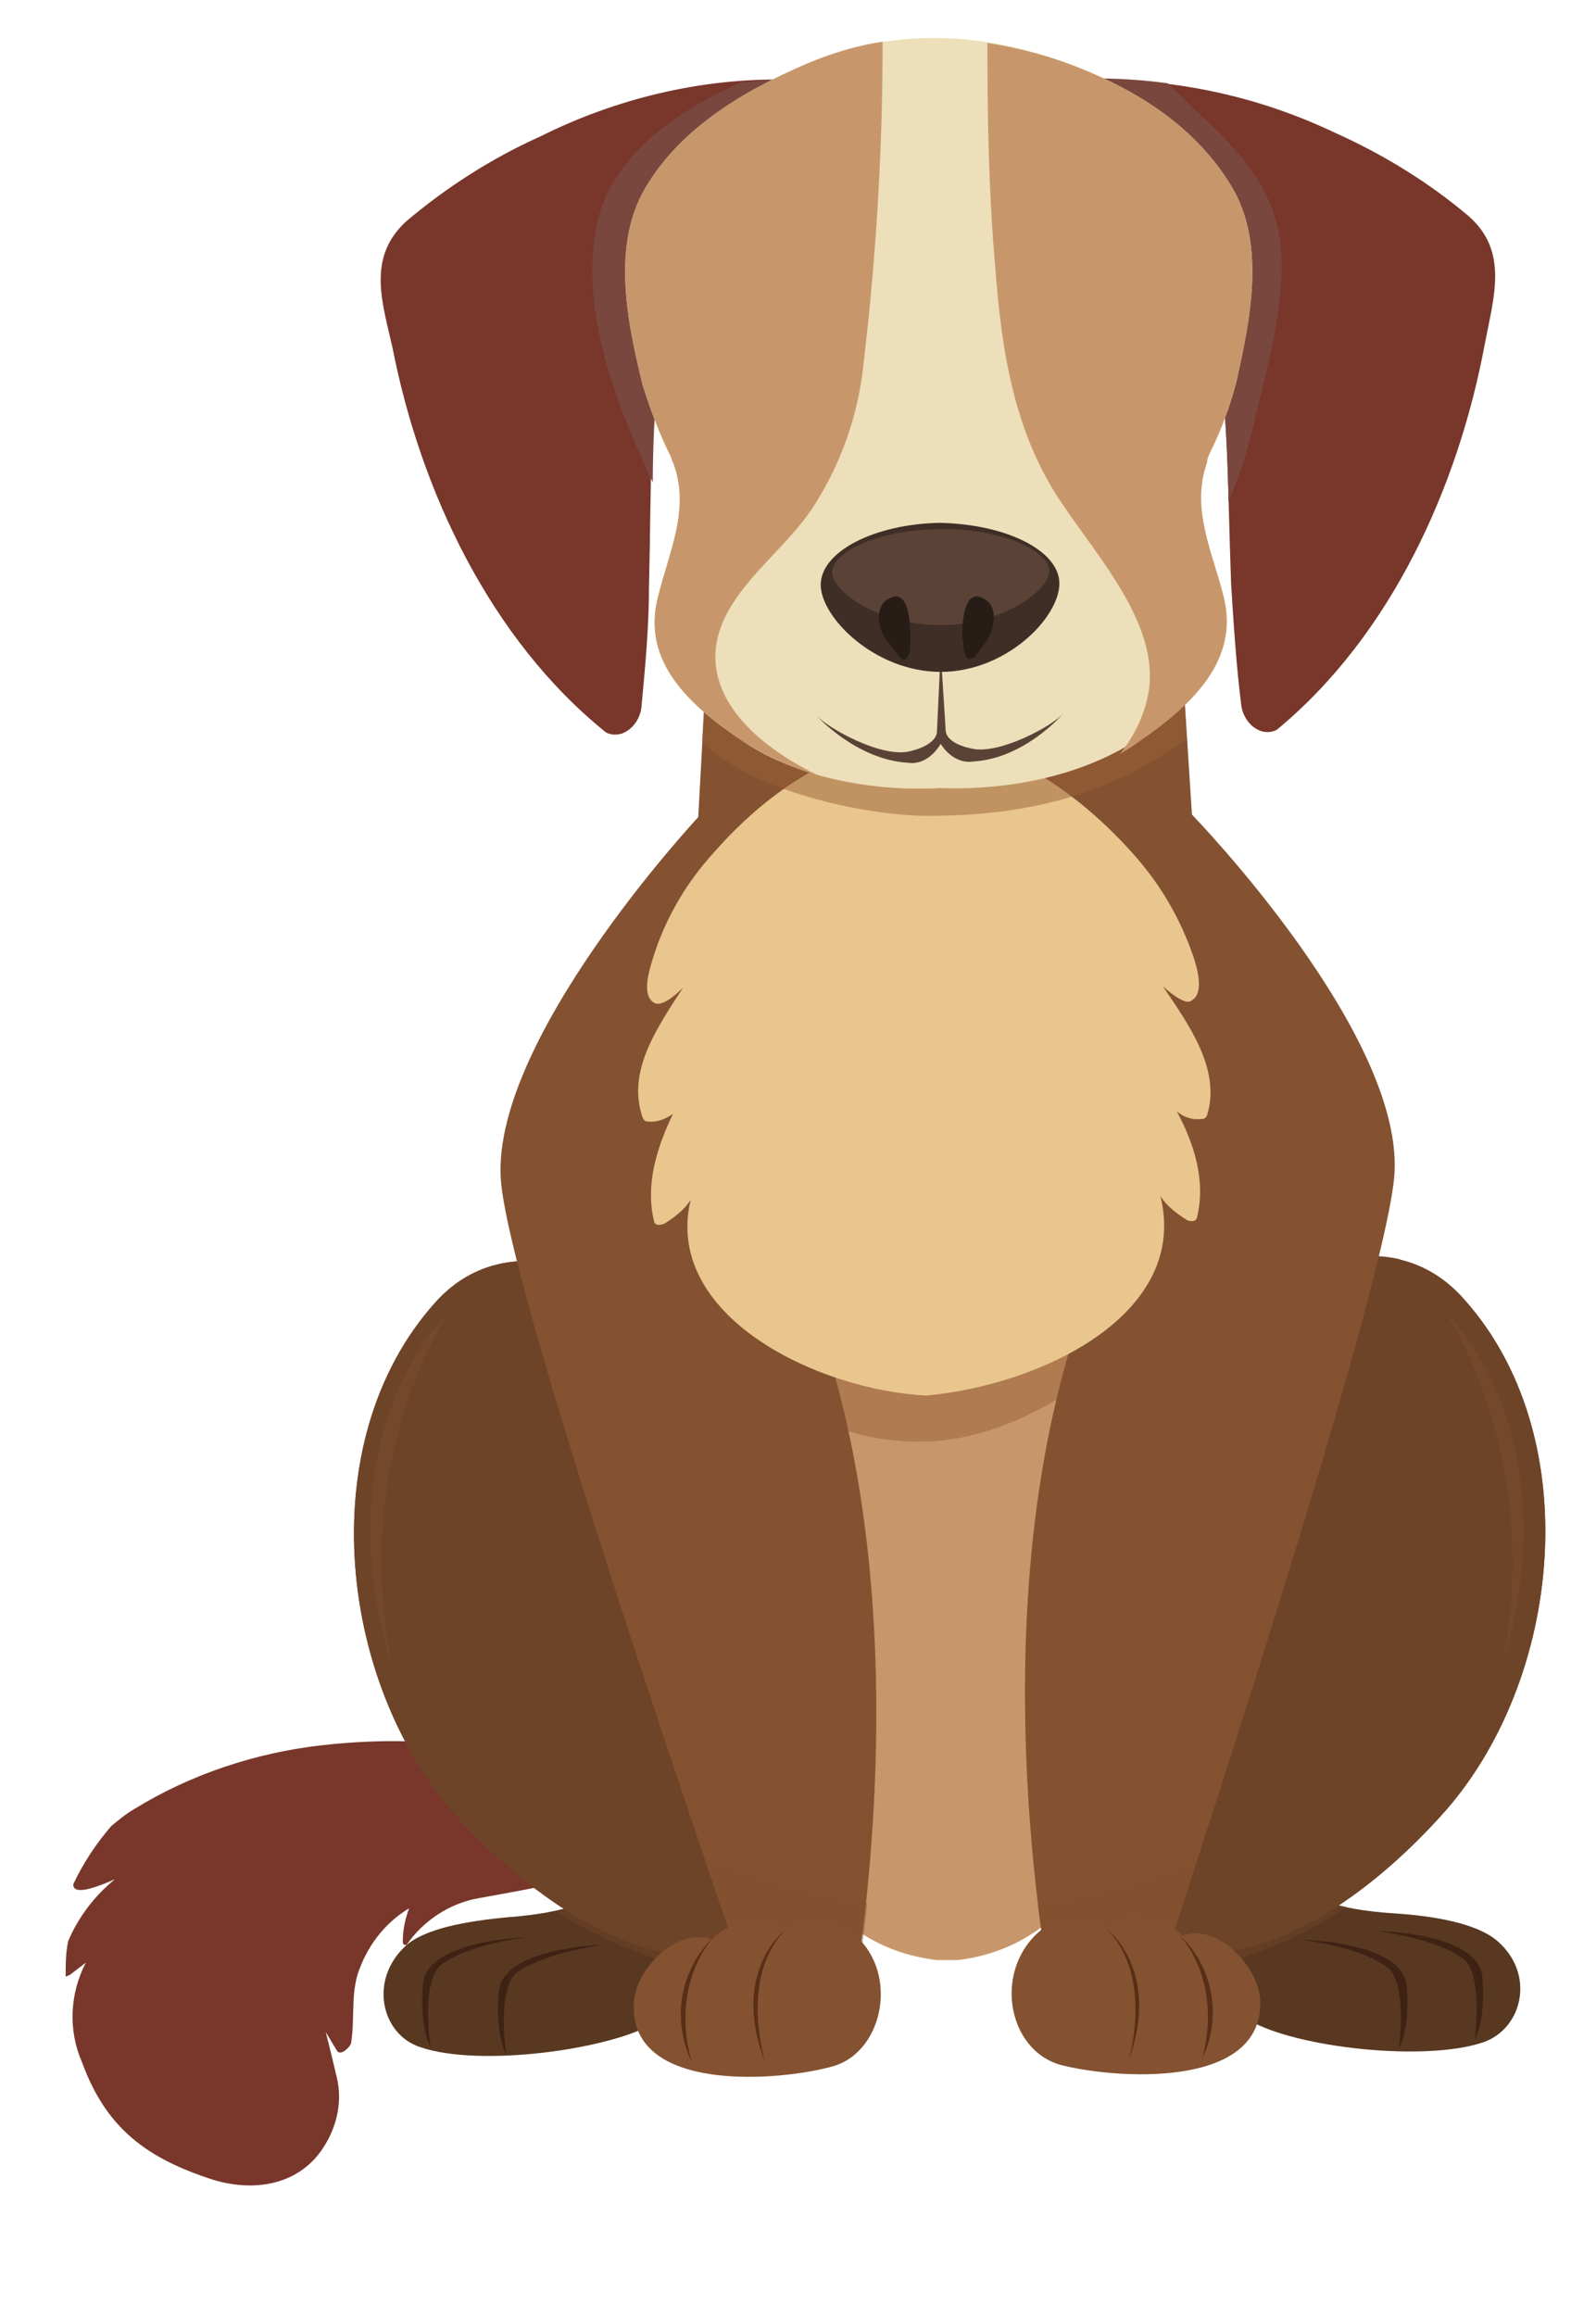 <svg id="eyvFpumkcWg1" xmlns="http://www.w3.org/2000/svg" xmlns:xlink="http://www.w3.org/1999/xlink" viewBox="0 0 126.4 183.4" shape-rendering="geometricPrecision" text-rendering="geometricPrecision"><style><![CDATA[#eyvFpumkcWg2_tr {animation: eyvFpumkcWg2_tr__tr 3000ms linear infinite normal forwards}@keyframes eyvFpumkcWg2_tr__tr { 0% {transform: translate(26.416px,155.129px) rotate(0deg)} 16.667% {transform: translate(26.416px,155.129px) rotate(22.124deg)} 33.333% {transform: translate(26.416px,155.129px) rotate(0deg)} 100% {transform: translate(26.416px,155.129px) rotate(0deg)}}]]></style><g id="eyvFpumkcWg2_tr" transform="translate(26.416,155.129) rotate(0)"><g transform="translate(-26.416,-155.129)"><path d="M38,138.2c-1.5.2-3.9-.3-4.9-.3-2.6-.1-5.1,0-7.7.3-5.2.6-10.3,2.3-14.7,5-.7.4-1.3.9-1.9,1.4-1.2,1.4-2.2,2.9-3,4.6c0,.9,1.7.3,3.3-.4-1.6,1.3-2.9,3-3.7,4.9-.2.9-.2,1.9-.2,2.8.1,0,.2-.1.3-.1.4-.3.9-.7,1.3-1-1.3,2.5-1.4,5.4-.3,7.9c1.9,5.2,5.1,7.6,10.4,9.3c3.3,1,6.9.4,8.8-2.7c1-1.6,1.4-3.5,1-5.3-.3-1.3-.6-2.5-.9-3.7.3.5.6,1,.9,1.5.3.4,1-.3,1.1-.6.3-1.8,0-3.6.5-5.4.7-2.2,2.1-4.1,4.1-5.3-.3.8-.5,1.7-.5,2.6c0,.3.1.3.3.3c1.3-1.9,3.4-3.3,5.7-3.7c2.2-.4,4.5-.8,6.7-1.3c1.7-.9,2.8-2.6,3-4.5.5-5.6-5-9.1-9.6-6.3Z" fill="#78372a"/></g></g><g><path d="M88.2,147.1c0,0-4.7,8.9,1.4,10.3c6.1,1.5,5.8.5,9.4,2.6s13.8,3.3,18.5,1.7c3.1-1.1,4.1-5.4,1.1-8-1.6-1.4-5-2-8.2-2.2-9.3-.6-8.8-4-8.8-4l-13.4-.4Z" fill="#583820"/><path d="M106.7,151c-5.5,3.6-11.9,5.6-18.5,5.8-3.8-2.5,0-9.7,0-9.7l13.5.4c-.1,0-.3,2.4,5,3.5Z" opacity="0.5" fill="#6e4429"/><path d="M103.1,153.6c0,0,7.9.1,8.3,3.6.3,3.5-.6,5-.6,5s.7-5.1-.9-6.4c-2.2-1.7-6.8-2.2-6.8-2.2Z" fill="#3e2214"/><path d="M109.1,152.9c0,0,7.9.1,8.3,3.6.3,3.5-.6,5-.6,5s.7-5.1-.9-6.4c-2.1-1.6-6.8-2.2-6.8-2.2Z" fill="#3e2214"/><path d="M90,115.2c2.7-4.5,6-8.6,9.9-12.2c4.6-4,11.3-5.2,15.8-.4c10.1,10.9,8.1,30.6-1.6,41.2-4.7,5.2-12.4,11.5-20.1,10.8-6.7-.6-10.3-6.6-10.9-12.6-1-9.5,1.9-18.4,6.8-26.4c0-.2.1-.3.1-.4Z" fill="#6e4429"/><path d="M90,115.2c2.7-4.5,6-8.6,9.9-12.2c4.6-4,11.3-5.2,15.8-.4c10.1,10.9,8.1,30.6-1.6,41.2-4.7,5.2-12.4,11.5-20.1,10.8-6.7-.6-10.3-6.6-10.9-12.6-1-9.5,1.9-18.4,6.8-26.4c0-.2.1-.3.1-.4Z" fill="#6e4429"/><path d="M89.8,115.5c.1-.1.1-.2.2-.3c2.7-4.5,6-8.6,9.9-12.2c3.1-2.8,7.3-4.2,11-3.3-.9,3.9-1.6,7.9-2.9,11.7-1.9,5.8-3.8,11.5-5.7,17.3-2.8,8.7-6.4,17.1-9.9,25.5-5.7-1.3-8.7-6.8-9.3-12.4-1-9.4,1.9-18.2,6.7-26.3Z" opacity="0.5" fill="#6e4429"/><path d="M79.3,86.6l-9.4.1c0,0-14.3,6.1-13.1,30.1s5.8,37,17.4,38.4h1.7c11.6-1.5,16.1-14.6,17-38.6s-13.6-30-13.6-30Z" fill="#c7976b"/><path d="M74.2,114.1c5.6-.5,10.3-3.5,14.6-6.8c1.1-.8,2.1-1.6,3.1-2.5-3.1-14.2-12.5-18.1-12.5-18.1l-9.4.1c0,0-10.2,4.4-12.7,20.4c4.4,4.4,10.2,7.4,16.9,6.9Z" opacity="0.5" fill="#9a6039"/><path d="M62.5,147.2c0,0,4.8,8.8-1.3,10.3s-5.8.6-9.4,2.7-13.8,3.5-18.5,1.9c-3.1-1-4.1-5.3-1.2-8c1.5-1.4,4.9-2,8.2-2.3c9.3-.7,8.7-4.1,8.7-4.1l13.5-.5Z" fill="#583820"/><path d="M44.1,151.4c5.6,3.5,12,5.4,18.6,5.6c3.8-2.5-.2-9.7-.2-9.7l-13.5.5c0,0,.4,2.4-4.9,3.6Z" opacity="0.5" fill="#6e4429"/><path d="M47.7,154c0,0-7.9.2-8.2,3.7s.6,5,.6,5-.8-5.1.8-6.5c2.2-1.6,6.8-2.2,6.8-2.2Z" fill="#3e2214"/><path d="M41.7,153.4c0,0-7.9.2-8.2,3.7s.6,5,.6,5-.8-5.1.8-6.5c2.2-1.7,6.8-2.2,6.8-2.2Z" fill="#3e2214"/><path d="M60.3,115.4c-2.7-4.5-6.1-8.6-10-12.1-4.6-4-11.4-5.1-15.8-.2-10,11.1-7.7,30.7,2.1,41.2c4.8,5.1,12.6,11.3,20.2,10.5c6.7-.7,10.2-6.7,10.7-12.8.9-9.5-2.1-18.3-7.1-26.3l-.1-.3Z" fill="#6e4429"/><path d="M60.3,115.4c-2.7-4.5-6.1-8.6-10-12.1-4.6-4-11.4-5.1-15.8-.2-10,11.1-7.7,30.7,2.1,41.2c4.8,5.1,12.6,11.3,20.2,10.5c6.7-.7,10.2-6.7,10.7-12.8.9-9.5-2.1-18.3-7.1-26.3l-.1-.3Z" fill="#6e4429"/><path d="M60.5,115.7l-.2-.3c-2.7-4.5-6.1-8.6-10-12.1-3.2-2.7-7.3-4.1-11-3.1.9,3.9,1.7,7.9,3,11.7c1.9,5.7,4,11.5,5.9,17.2c2.9,8.6,6.6,17,10.3,25.4c5.7-1.4,8.7-6.9,9.2-12.5.8-9.5-2.2-18.3-7.2-26.3Z" opacity="0.5" fill="#6e4429"/><path d="M94.4,64.5L93.1,44.2l-36.7.2-1.1,20.3c0,0-16.8,18-15.6,29.1s21,67.6,21,67.6h6.3c0,0,7-32.8-2.9-58.6c0,0,2.5,5.4,11,4.6c8.5.7,11-4.7,11-4.7-9.6,25.9-2.2,58.6-2.2,58.6h6.3c0,0,19-56.7,20.2-67.9s-16-28.9-16-28.9Z" fill="#845231"/><path d="M87.8,149.7c-1.9.5-3.8.8-5.6,1.1.8,6.5,1.7,10.6,1.7,10.6h6.3c0,0,2-5.9,4.6-14.2-2.2,1.1-4.6,1.9-7,2.5Z" opacity="0.4" fill="#845231"/><path d="M55.9,147.2c2.8,8.4,4.9,14.3,4.9,14.3h6.3c0,0,.9-4.2,1.6-10.8-4.4-.7-8.7-1.8-12.8-3.5Z" opacity="0.4" fill="#845231"/><path d="M92.1,78.1c.9.8,1.9,1.5,2.3,1.1c1-.6.4-2.6.1-3.5-1-2.9-2.5-5.5-4.5-7.8-4.6-5.3-11.7-10.3-18.7-9.3-6.1,1-11.1,4.6-15.2,9.4-2,2.3-3.5,5-4.4,7.9-.3,1-.9,2.9.1,3.5.5.3,1.4-.3,2.3-1.2-2,3.1-4.5,6.6-3.2,10.3.1.2.2.3.4.3.7.1,1.4-.2,2-.6-1.3,2.7-2.2,5.6-1.5,8.5.1.4.5.3.8.2.8-.5,1.6-1.1,2.1-1.9-2.2,9.2,10.1,15.1,18.7,15.5c9.4-.9,20.8-6.6,18.5-15.8.5.8,1.3,1.4,2.1,1.9.2.1.7.2.8-.2.7-2.9-.2-5.8-1.6-8.4.6.5,1.3.7,2,.6.2,0,.3-.1.4-.3c1.1-3.6-1.4-7.1-3.5-10.2Z" fill="#e9c68e"/><path d="M67.3,152.9c-1.5-1.1-3.6-1.1-5.1-.1-.8-.6-1.8-.8-2.8-.6-1.1.1-2.1.5-2.9,1.2c0,.1-.1.1-.1.2-2.7-1.1-6.1,2.3-6.2,5-.4,7.2,11.6,6.2,15.8,5c4.1-1.2,5.3-7.8,1.3-10.7Z" fill="#845231"/><path d="M62.2,152.8c0,0-4.4,3.3-1.6,10.5c0,0-2.1-6.7,1.6-10.5Z" fill="#592e16"/><path d="M56.4,153.5c-2.6,2.6-3.2,6.5-1.6,9.8c0,0-1.9-5.4,1.6-9.8Z" fill="#592e16"/><path d="M84,163.5c4.2,1.1,16.2,2,15.8-5.2-.2-2.8-3.6-6.1-6.2-5c0-.1-.1-.1-.1-.2-.8-.7-1.9-1.1-3-1.2-1-.2-2,.1-2.8.7-1.6-1-3.6-1-5.1.1-4,3.1-2.9,9.6,1.4,10.8Z" fill="#845231"/><path d="M87.6,152.7c0,0,4.4,3.2,1.8,10.4c0,0,2-6.7-1.8-10.4Z" fill="#592e16"/><path d="M93.5,153.3c2.6,2.5,3.3,6.5,1.7,9.7c0,0,1.8-5.4-1.7-9.7Z" fill="#592e16"/><path d="M73.5,64.6c7.7,0,14.4-1.6,20.5-6.1l-.9-14.2-36.7.2-.8,14.2c3.7,3.9,12.9,5.9,17.9,5.9Z" opacity="0.5" fill="#9a6039"/><path d="M42.8,10.8c-3.8,1.7-7.4,4-10.6,6.7-3.2,2.9-1.9,6.5-1.1,10.1C33.3,38.8,38.8,50.6,48,58c.4.2.8.2,1.2.1.9-.3,1.5-1.2,1.6-2.1.3-3.2.6-6.4.6-9.6.2-8,0-16.1,1.4-24c.8-4.2,2.5-8.1,5-11.5C59,9.3,61,8,62.1,6.3c-6.6-.1-13.3,1.5-19.3,4.5Z" fill="#78372a"/><path d="M47.2,18.1c-1.2,6.6,1.5,13.7,4.5,20.1c0-5.3.5-10.6,1.3-15.8.8-4.2,2.5-8.1,5-11.5c1.2-1.6,3.2-2.9,4.3-4.6-1.2,0-2.4.1-3.6.2-5.3,2.4-10.5,6-11.5,11.6Z" fill="#7a473f"/><path d="M105.7,10.5c3.8,1.7,7.4,3.9,10.6,6.6c3.2,2.8,2,6.4,1.3,10.1-2.1,11.3-7.4,23.1-16.5,30.6-.4.2-.8.2-1.2.1-.9-.3-1.5-1.2-1.6-2.1-.4-3.2-.6-6.4-.8-9.6-.3-8-.2-16.1-1.7-24-.8-4.2-2.6-8.1-5.2-11.4-1.2-1.6-3.2-2.9-4.4-4.5c6.8-.1,13.4,1.3,19.5,4.2Z" fill="#78372a"/><path d="M97.3,39.7c.9-2.1,1.6-4.3,2.1-6.6c1-4,2.2-8.5,2.1-12.6-.1-4.7-2.7-7.9-6-11-.8-.7-1.9-1.9-3-2.9-2.1-.3-4.2-.4-6.3-.4c1.1,1.7,3.2,2.9,4.4,4.5c2.6,3.4,4.3,7.3,5.2,11.4.9,5.9,1.4,11.8,1.5,17.6Z" fill="#7a473f"/><path d="M95.8,35.9c.9-1.8,1.6-3.7,2.1-5.6c1.1-4.9,2.4-11-.4-15.6-2.7-4.4-6.9-7.3-12.2-9.4C78.1,2.5,71.1,2.1,64,5c-5.4,2.3-10.2,5.3-12.9,9.9s-1.4,10.7-.2,15.6c.6,1.9,1.3,3.8,2.2,5.6.1.2.1.4.2.5c1.4,3.7-.3,7-1.2,10.7-1.3,5.1,2.5,8.6,6.9,11.5c4.1,2.7,9.9,3.9,15.5,3.6c5.7.2,11.4-1.1,15.5-3.8c4.4-3,8.1-6.6,6.8-11.6-.9-3.6-2.6-6.9-1.3-10.6.1-.1.2-.2.3-.5Z" fill="#ecdfba"/><path d="M95.8,35.9c.9-1.8,1.6-3.7,2.1-5.6c1.1-4.9,2.4-11-.4-15.6-2.7-4.4-6.9-7.3-12.2-9.4-2.3-.9-4.6-1.5-7.1-1.9c0,5.8.1,11.7.6,17.5.5,6.6,1.4,13.3,5.4,19.1c2.9,4.3,7.5,9.4,6.8,14.6-.3,1.9-1.1,3.6-2.3,5.1.5-.3,1-.6,1.4-.9c4.4-3,8.1-6.6,6.8-11.6-.9-3.6-2.6-6.9-1.3-10.6c0-.3.1-.4.2-.7Z" fill="#c7976b"/><path d="M57.9,48c1.7-2.8,4.5-4.9,6.4-7.7c2.3-3.5,3.7-7.5,4.1-11.6c1-8.4,1.5-16.9,1.5-25.4-2,.3-4,.9-5.9,1.7-5.4,2.3-10.2,5.3-12.9,9.9s-1.4,10.7-.2,15.6c.6,1.9,1.3,3.8,2.2,5.6.1.2.1.4.2.5c1.4,3.7-.3,7-1.2,10.7-1.3,5.1,2.5,8.6,6.9,11.5c1.8,1.1,3.7,2,5.8,2.6-6-2.9-10.4-7.7-6.9-13.4Z" fill="#c7976b"/><path d="M77.1,59.3c-2.2-.4-2.2-1.4-2.2-1.4l-.4-6.3-.3,6.4c0,0,0,1-2.2,1.5s-6.4-1.8-7.4-2.9c0,0,3.2,3.6,7.4,3.8c0,0,1.4.3,2.5-1.5c1.1,1.7,2.5,1.4,2.5,1.4c4.2-.2,7.3-3.9,7.3-3.9-.9,1.1-5.1,3.3-7.2,2.9Z" fill="#5a4236"/><path d="M83.9,46.2c0,2.7-4.2,7-9.4,7s-9.5-4.3-9.5-6.9s4.2-4.8,9.4-4.9c5.3.1,9.5,2.2,9.5,4.8Z" fill="#3f2e25"/><path d="M83.1,45.2c0,1.6-3.8,4.3-8.6,4.3s-8.6-2.6-8.6-4.2s3.8-3.4,8.6-3.4c4.7-.1,8.6,1.7,8.6,3.3Z" fill="#5a4236"/><path d="M72.1,51.3c0-.3,0-.6,0-.8c0-1.1-.1-4-1.7-3.1-1.2.6-.9,2.5-.1,3.4.3.4.6.8.9,1.2.6.6.8-.1.9-.7Z" fill="#271d16"/><path d="M76.3,51.3c0-.3,0-.6-.1-.8c0-1.1.1-4,1.7-3.1c1.2.6.9,2.4.2,3.4-.3.4-.6.8-.9,1.2-.6.5-.8-.1-.9-.7Z" fill="#271d16"/><path d="M47.3,77.8c0,0-6.9,8.2-5.9,17.5s15,50.3,15,50.3-13.7-44.4-13.9-50.2s1.4-11.3,4.8-17.6Z" opacity="0.3" fill="#845231"/><path d="M35.5,103.9c0,0-10.4,9.8-4.2,28.8-.1,0-4.2-14.6,4.2-28.8Z" opacity="0.3" fill="#845231"/><path d="M102.7,77.8c0,0,6.9,8.2,5.9,17.5s-15,50.3-15,50.3s13.7-44.4,13.9-50.2-1.4-11.3-4.8-17.6Z" opacity="0.3" fill="#845231"/><path d="M114.5,103.9c0,0,10.4,9.8,4.2,28.8.1,0,4.2-14.6-4.2-28.8Z" opacity="0.3" fill="#845231"/></g></svg>
